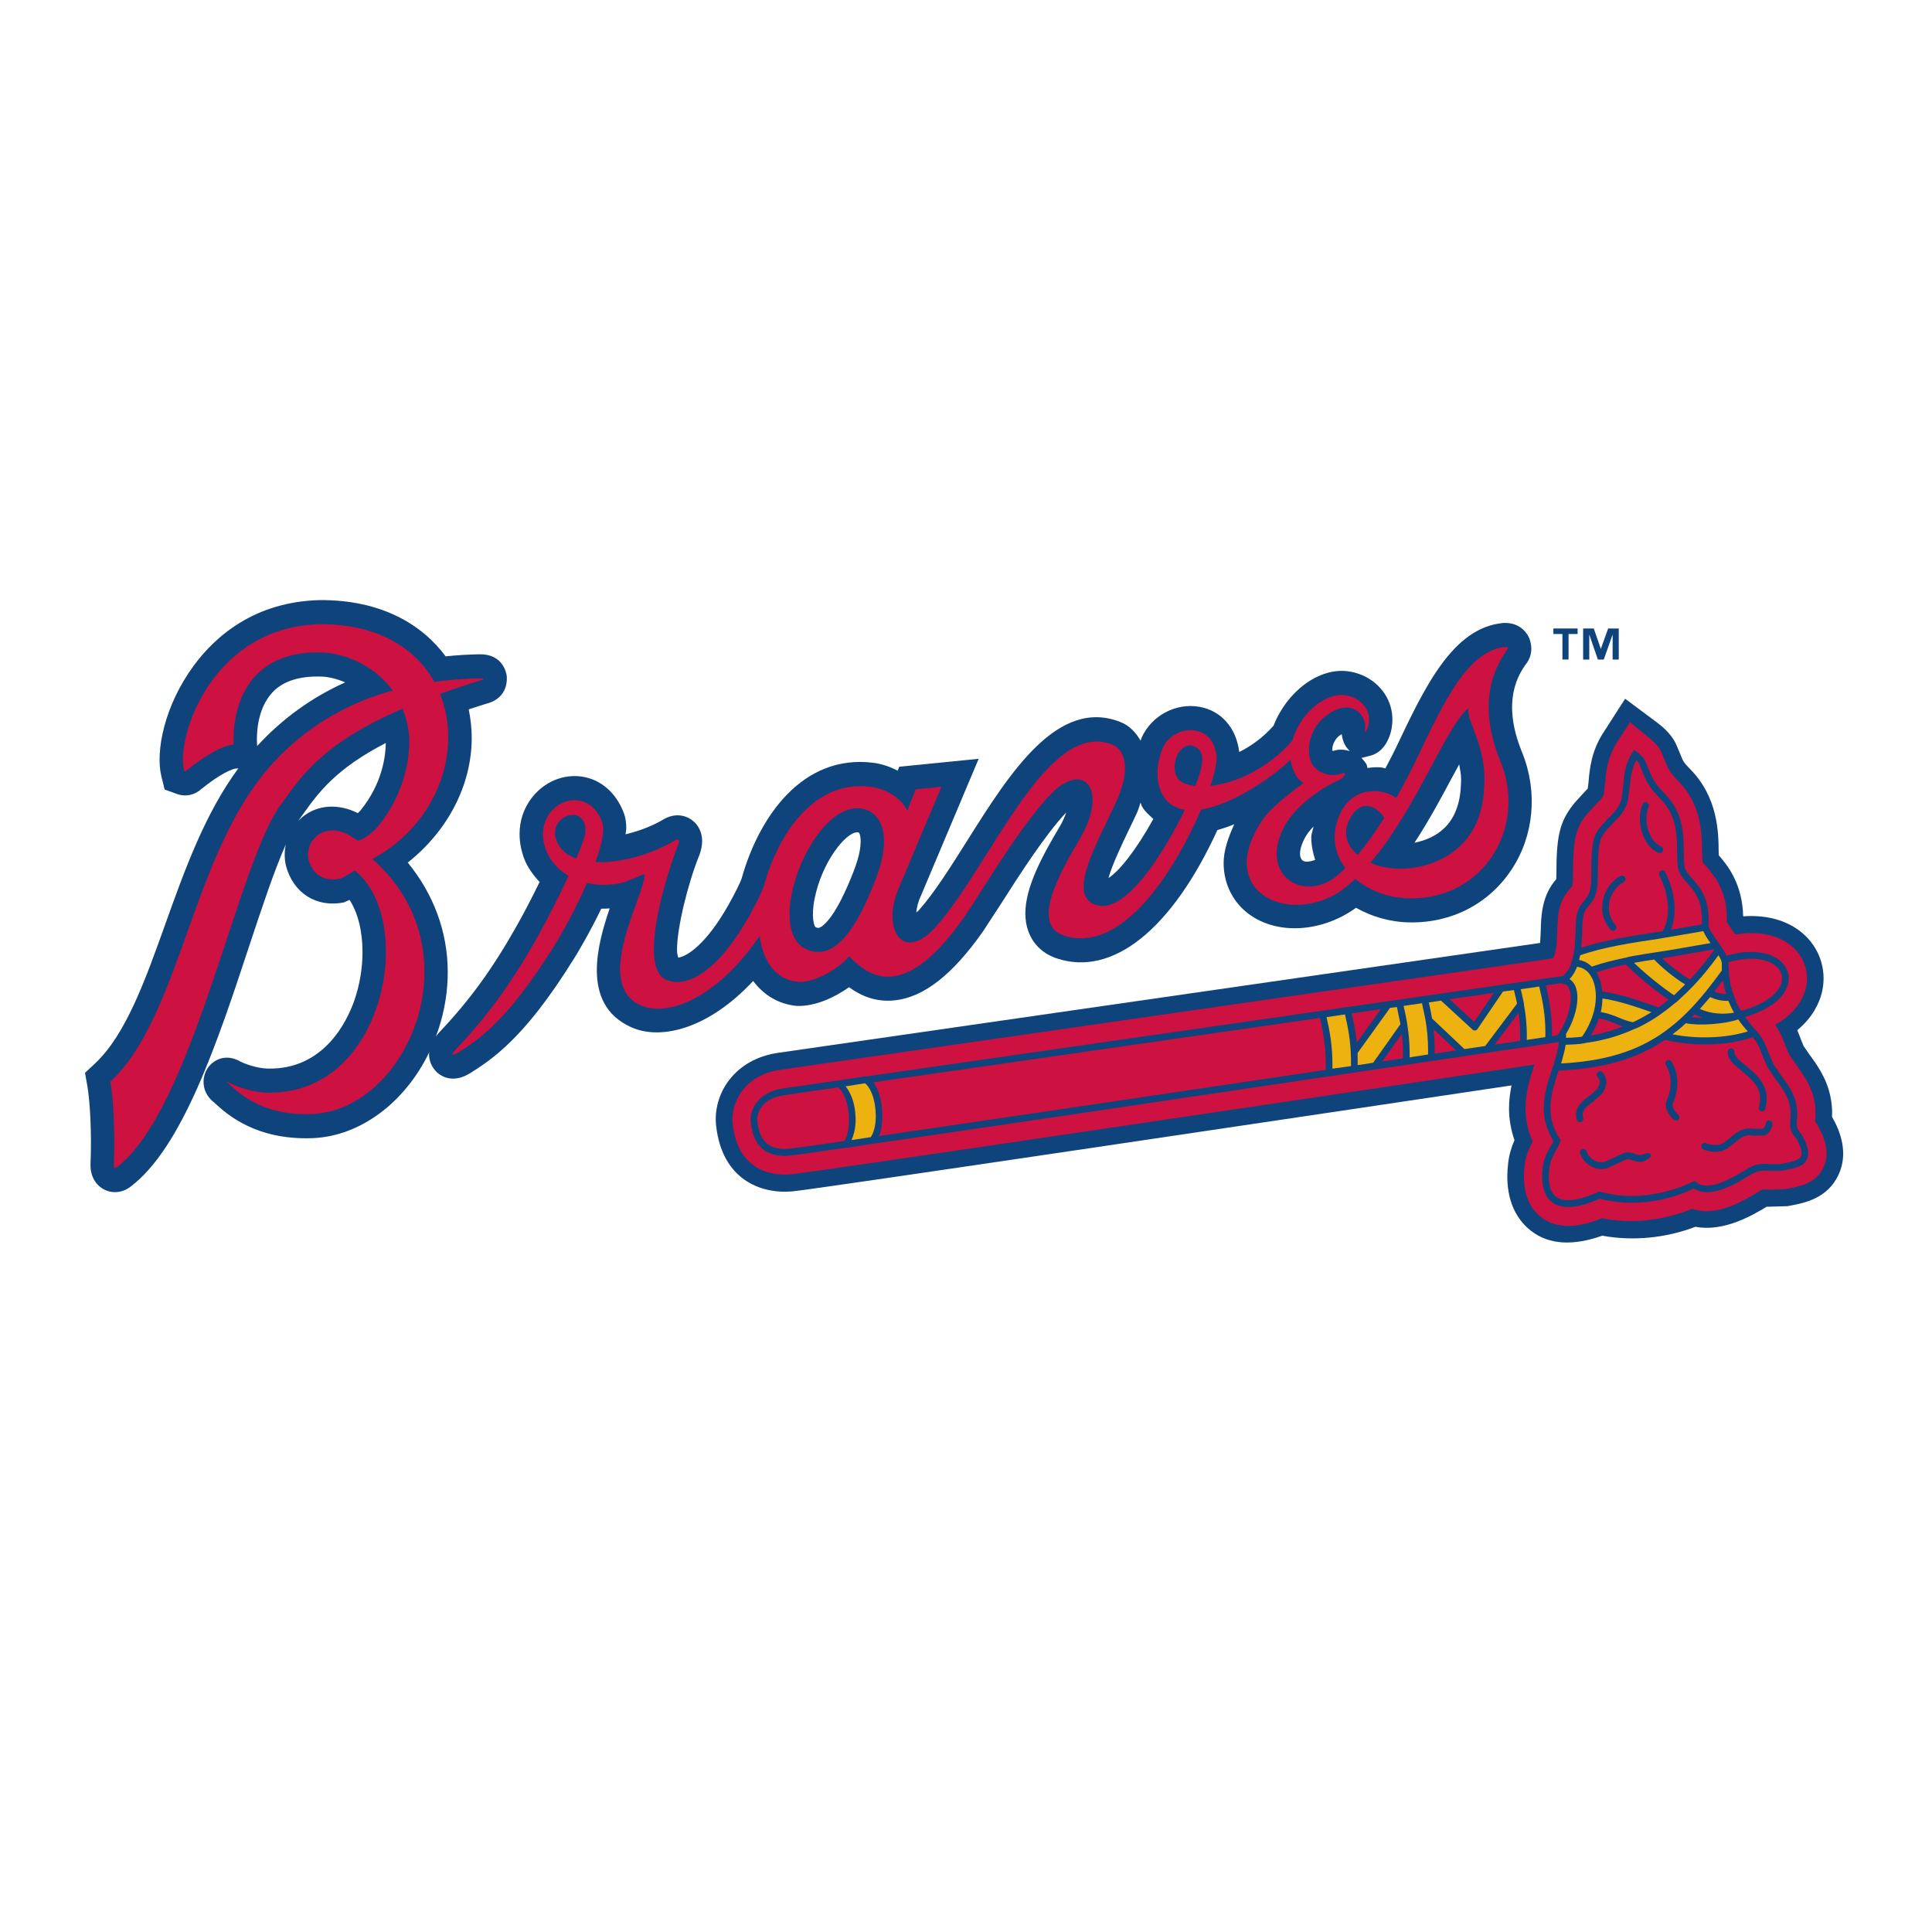<?xml version="1.0" encoding="utf-8"?>
<!-- Generator: Adobe Illustrator 16.0.4, SVG Export Plug-In . SVG Version: 6.00 Build 0)  -->
<!DOCTYPE svg PUBLIC "-//W3C//DTD SVG 1.1//EN" "http://www.w3.org/Graphics/SVG/1.1/DTD/svg11.dtd">
<svg version="1.1" id="Layer_1" xmlns="http://www.w3.org/2000/svg" xmlns:xlink="http://www.w3.org/1999/xlink" x="0px" y="0px"
	 width="250px" height="250px" viewBox="0 0 250 250" enable-background="new 0 0 250 250" xml:space="preserve">
<g>
	<path fill="#0F437C" d="M237.058,144.506c0.008-0.164,0.021-0.277,0.021-0.463c0-0.612-0.052-1.367-0.24-2.231
		c-0.511-2.381-1.787-4.124-2.727-5.396l-0.737-1.072c0,0.008-0.327-0.809-0.327-0.809c-0.133-0.354-0.286-0.772-0.481-1.233
		c2.012-1.663,2.828-3.503,3.155-4.755c0.688-2.675-0.071-5.443-2.04-7.392c-1.955-1.939-4.849-2.819-8.116-2.585
		c-0.101-4.244-2.063-6.649-3.164-7.9c-0.008-0.207-0.008-0.426-0.008-0.426c-0.021-2.479-0.058-7.072-3.739-10.773
		c-0.795-0.798-0.896-1.043-1.21-1.841c0,0-0.379-0.893-0.482-1.142c-0.204-0.496-0.75-1.655-2.508-2.968l-4.164-3.103l-2.836,4.416
		c-1.567,2.421-1.764,4.775-1.896,6.336c0,0-0.066,0.616-0.102,0.871c-0.125,0.134-0.343,0.357-0.343,0.357l-1.341,1.466
		l-0.146,0.182c-1.911,2.388-2.231,4.407-2.231,9.252c0,0-0.008,0.237-0.021,0.466c-0.133,0.16-0.299,0.373-0.299,0.373
		c-1.604,2.071-1.663,4.564-1.706,6.376c0,0-0.08,1.483-0.08,1.506c-4.644,0.671-96.403,13.901-98.458,14.196
		c-5.885,0.789-8.603,5.439-8.17,9.418c0.745,6.857,5.583,8.902,9.869,8.534c2.715-0.233,69.387-10.178,93.061-13.714
		c-0.188,0.94-0.327,1.927-0.327,2.987c0,1.298,0.218,2.684,0.707,4.103c-0.372,0.863-0.679,1.808-0.81,2.898
		c-0.079,0.642-0.116,1.239-0.116,1.804c0,3.802,1.626,5.913,3.092,7.044c2.326,1.798,5.447,1.937,9.201,0.609
		c3.901,0.722,8.182,0.324,12.053-1.152c3.631,0.692,7.328-1.455,9.166-2.566c0,0,0.043-0.029,0.051-0.032
		c0.079,0.003,0.176,0.003,0.176,0.003l2.537-0.073l0.416-0.084c1.676-0.312,4.79-0.896,6.196-4.053
		c0.416-0.919,0.569-1.827,0.569-2.685C238.5,147.076,237.479,145.252,237.058,144.506"/>
	<path fill="#CD1141" d="M235.189,145.599l-0.151-0.276c0,0-0.082-0.096-0.161-0.172c0.007-0.041,0.007-0.095,0.007-0.095
		c0.021-0.274,0.045-0.62,0.045-1.014c0-0.493-0.037-1.08-0.183-1.755c-0.415-1.905-1.487-3.363-2.341-4.535l-0.889-1.305
		l-0.481-1.137c-0.263-0.729-0.605-1.666-1.335-2.698c2.705-1.53,3.632-3.434,3.944-4.63c0.49-1.896-0.051-3.851-1.45-5.234
		c-1.735-1.718-4.499-2.342-7.641-1.828c-0.146-0.196-0.278-0.39-0.423-0.579c0,0-0.569-0.846-0.693-1.04
		c0.008-0.149,0.016-0.302,0.016-0.448c0-3.714-1.706-5.644-2.749-6.833c0,0-0.298-0.356-0.408-0.488
		c-0.007-0.288-0.051-1.276-0.051-1.276c-0.015-2.3-0.044-6.146-3.084-9.197c-1.124-1.124-1.343-1.677-1.7-2.592l-0.495-1.177
		c-0.124-0.252-0.415-0.879-1.678-1.907l-2.376-1.925l-1.671,2.595c-1.262,1.958-1.422,3.89-1.538,5.305l-0.183,1.407
		c-0.095,0.395-0.298,0.624-0.926,1.236l-1.145,1.239l-0.168,0.215c-1.349,1.685-1.735,2.917-1.735,7.841
		c0,1.08-0.109,1.349-0.109,1.367c-0.008,0.007-0.292,0.365-0.292,0.365l-0.394,0.488c-1.159,1.491-1.196,3.379-1.239,5.045
		l-0.102,1.804c-0.117,0.806-0.271,1.302-0.438,1.644c-2.093,0.302-98.96,14.273-99.867,14.399c-5.072,0.683-6.565,4.636-6.31,6.974
		c0.701,6.458,5.52,6.745,7.56,6.574c2.771-0.24,77.59-11.407,96.197-14.192c-0.539,1.633-1.152,3.539-1.152,5.661
		c0,1.363,0.248,2.797,0.927,4.284c-0.503,0.948-0.904,1.896-1.035,3.005c-0.066,0.535-0.096,1.039-0.096,1.502
		c0,2.916,1.16,4.477,2.225,5.293c2.574,1.987,6.045,0.887,7.881,0.124c3.77,0.799,7.94,0.302,11.703-1.218
		c3.047,1.116,6.605-1.024,8.457-2.153l0.423-0.249c0.197-0.12,0.358-0.127,1.064-0.068l1.962-0.052l0.444-0.084
		c1.554-0.292,3.689-0.696,4.623-2.8c0.27-0.587,0.38-1.181,0.38-1.758C236.357,147.866,235.736,146.562,235.189,145.599"/>
	<path fill="#0F437C" d="M196.99,97.433c-0.721-1.805-2.785-6.978,0.402-11.411c1.217-1.48,0.656-3.081,0.452-3.529
		c-0.203-0.448-1.043-1.921-3.149-1.884h-0.117l-0.124,0.011c-6.482,0.642-10.068,8.225-13.868,16.245
		c-0.393,0.82-0.867,1.699-1.319,2.563c-0.175-0.034-0.343-0.099-0.519-0.121c-0.626-0.069-1.217,0.004-1.815,0.069
		c-0.021-0.106-0.015-0.204-0.044-0.31c-0.139-0.383-0.444-0.678-0.714-0.988c0.525-0.132,1.181-0.303,1.181-0.303
		c1.779-0.466,2.43-2.311,2.626-3.091c0.131-0.521,0.195-1.046,0.195-1.568c0-1.185-0.335-2.333-0.998-3.34
		c-1.049-1.589-2.786-2.654-4.761-2.913c-3.8-0.503-7.926,2.676-9.617,7.036c-1.364,1.549-2.925,2.654-4.441,3.409
		c-0.386-3.103-2.311-5.341-5.141-5.844c-3.077-0.551-6.226,1.141-7.502,4.01c-0.052,0.113-0.074,0.245-0.124,0.365
		c-0.62-1.064-1.452-1.947-2.566-2.392c-8.159-3.266-14.372,6.599-19.849,15.297c-2.188,3.471-4.249,6.749-6.231,8.986
		c-0.167,0.186-0.244,0.225-0.379,0.35c0.051-0.572,0.186-1.272,0.585-2.133c0.042-0.102,7.486-17.757,7.486-17.757l-10.284,1.027
		c0,0-0.115,0.299-0.192,0.507c-0.936-0.474-1.954-0.865-3.142-1.017c-9.174-1.167-14.828,6.989-17.065,15.009
		c-0.131,0.418-0.926,2.016-1.665,3.332c-2.979,5.297-5.532,6.774-6.533,6.865c-0.079-0.284-0.154-0.562-0.154-1.014
		c0-2.811,1.383-8.531,2.92-12.326c0.237-0.656,0.33-1.239,0.33-1.742c0-1.345-0.671-2.148-1.039-2.486
		c-0.791-0.736-2.191-1.236-3.752-0.43c-1.742,1.042-3.483,1.651-5.116,2.045c0.018-0.259,0.091-0.547,0.091-0.791
		c0-0.714-0.091-1.36-0.299-1.917c-0.979-2.628-2.936-4.357-5.368-4.746c-2.451-0.391-4.958,0.656-6.557,2.73
		c-1.049,1.356-1.582,2.975-1.582,4.688c0,1.072,0.208,2.181,0.632,3.281c0.406,1.036,1.116,2.013,1.961,2.923
		c-0.94,1.929-2.01,4.007-3.079,5.885c-3.124,5.509-6.006,9.458-9.941,13.613c-0.165,0.171-0.285,0.339-0.409,0.507
		c0.106-0.285,0.217-0.57,0.315-0.864c0.83-2.49,1.227-5.006,1.227-7.481c0-5.184-1.839-10.112-5.176-14.17
		c5.143-4.072,8.279-9.978,8.279-16.165c0-1.218-0.146-2.443-0.387-3.66c0.755-0.248,1.508-0.496,2.321-0.744
		c2.864-0.737,2.629-3.31,2.593-3.598c-0.04-0.292-0.446-2.829-3.493-2.785c-1.511,0.022-2.975,0.12-4.41,0.267
		c-3.026-4.094-8.267-7.306-16.217-7.28c-8.522,0.186-13.609,4.718-16.382,8.487c-3.796,5.158-4.979,11.116-4.181,14.328l0.42,1.696
		l1.73,0.626c1.059,0.332,2.189,0.073,3.023-0.692c2.52-2.049,4.051-2.603,4.414-2.64l0.374-0.037
		c-4.311,5.833-6.932,13.103-9.452,20.154c-2.642,7.382-5.139,14.36-9.145,18.086L11,138.826l0.304,1.701
		c0.335,1.922,0.583,6.026,0.405,10.165c-0.021,1.447,0.624,2.614,1.718,3.201c1.092,0.591,2.375,0.467,3.428-0.31
		c6.768-5.071,11.344-18.908,15.375-31.12c1.673-5.048,3.274-9.873,4.756-13.197c-0.192,0.883-0.198,1.812,0.007,2.724
		c0.946,3.598,3.958,5.486,7.509,4.783c0,0,0.338-0.154,0.728-0.332c1.088,1.662,1.679,4.079,1.679,6.732
		c0,2.067-0.351,4.274-1.081,6.347c-0.949,2.687-3.931,8.913-11.185,8.756c-1.574-0.043-3.204-0.735-3.523-0.902
		c-1.854-1.087-3.536-0.288-4.295,0.918c-0.782,1.254-0.714,3.169,0.924,4.401c-0.167-0.136,0.097,0.102,0.097,0.102
		c1.581,1.425,5.29,4.768,12.643,4.481c6.158-0.267,11.917-4.616,15.057-11.12c-0.009,0.088-0.031,0.178-0.031,0.26
		c0,0.959,0.452,1.666,0.676,1.954c0.812,1.057,2.51,1.826,4.632,0.506c1.19-0.739,2.784-1.79,4.504-3.373
		c2.917-2.679,5.792-6.373,9.046-11.614c0.152-0.246,1.809-2.936,3.429-6.303c0.353,0.004,0.724-0.015,1.088-0.037
		c-0.811,2.377-1.659,5.264-1.659,7.99c0,3.049,1.063,5.855,4.433,7.379c3.788,1.719,9.953,0.284,15.793-5.979
		c1.371,1.816,3.263,2.997,5.642,3.23c2.353,0.08,4.865-1.075,6.768-2.421c1.402,1.01,3.325,1.972,5.892,1.699
		c3.756-0.386,7.489-3.304,11.424-8.899l2.312-3.541c2.312-3.634,5.775-9.037,8.479-11.877c-0.196,0.535-0.423,1.12-0.867,1.866
		c-2.269,3.824-4.426,7.791-4.426,11.207c0,0.798,0.116,1.571,0.386,2.303c0.598,1.674,1.911,2.924,3.683,3.51
		c7.254,2.418,14.917-3.812,20.78-16.605c0.734-0.211,1.465-0.456,2.188-0.758c-0.84,1.801-1.38,3.511-1.38,4.999
		c0,2.534,1.037,4.564,2.443,5.931c3.623,3.493,9.975,3.299,14.691-0.116c2.027,1.148,4.404,1.852,6.928,1.892
		c5.461,0.087,10.273-2.41,13.197-6.839C198.493,108.144,199.011,102.501,196.99,97.433 M33.256,96.168
		c-0.042-0.705-0.133-4.339,2.034-6.614c1.393-1.455,3.57-2.125,6.47-1.998c0.679,0.029,1.763,0.252,2.913,0.744
		c-4.375,1.961-8.19,4.743-11.396,8.236L33.256,96.168z M38.612,106.212c0.039-0.051,0.073-0.124,0.109-0.175l0.596-0.824
		c1.903-2.65,4.133-5.731,10.607-9.071c-0.022,1.641-0.432,5.206-3.236,8.676l-0.036,0.047c-0.097,0.125-0.228,0.233-0.357,0.346
		c-2.501-1.247-5.154-1.108-7.129,0.481C38.969,105.854,38.787,106.03,38.612,106.212z M189.036,101.687
		c-0.24,5.1-3.238,6.803-6,7.361c1.881-2.872,3.485-5.866,4.907-8.531c0.291-0.529,0.582-1.068,0.874-1.604
		c0.103,0.62,0.248,1.207,0.248,1.921C189.065,101.107,189.059,101.393,189.036,101.687z M170.182,111.272
		c-0.679,0.241-1.32,0.342-1.647,0.055c-0.219-0.186-0.313-0.485-0.313-0.869c0-0.528,0.196-1.213,0.583-1.953
		c0.276-0.543,0.691-1.068,1.166-1.564c-0.073,0.463-0.292,0.933-0.292,1.4C169.678,109.336,169.874,110.312,170.182,111.272z
		 M174.375,96.876c0,0,0.182,0.2,0.283,0.31c-0.648-0.175-1.32-0.302-2.179-0.007l0.058-0.01c-0.037,0.003-0.08-0.02-0.124-0.033
		c-0.008-0.034-0.021-0.07-0.021-0.106c0-0.682,0.379-1.382,0.831-1.76c0.167-0.135,0.271-0.193,0.4-0.274
		C173.71,95.92,174.118,96.59,174.375,96.876z M147.111,105.209c0.227-0.5,0.313-0.893,0.474-1.353c0.081,0.16,0.11,0.35,0.19,0.496
		c0.373,0.674,0.94,1.124,1.465,1.619c-2.273,4.124-4.454,6.786-5.803,7.649c0.466-1.698,1.771-4.44,2.581-6.117L147.111,105.209z
		 M106.082,120.018c-0.119,0.052-0.224,0.099-0.54-0.039c-0.16-0.074-0.622-1.229-0.13-3.705c0.95-4.732,4.017-8.574,5.516-8.574
		c0.19,0,0.218,0.047,0.239,0.08c0.107,0.16,0.202,0.514,0.202,1.083c0,0.802-0.198,2.034-0.855,3.74
		C108.167,118.727,106.528,119.829,106.082,120.018z"/>
	<path fill="#CD1141" d="M194.2,98.614c-0.737-1.837-3.517-8.502,0.765-14.448c0.241-0.299,0.226-0.452-0.219-0.444
		c-4.718,0.467-7.772,6.744-11.447,14.514c-0.779,1.625-1.677,3.338-2.631,5.034c-1.306-1.105-5.592-1.968-7.387,2.319
		c-1.043,2.49-0.59,4.864,0.803,6.749c-0.364,0.357-0.736,0.707-1.102,1.007c-4.359,3.515-10.061-0.143-6.839-6.318
		c1.582-3.03,5.483-5.407,6.978-6.004c0.723-0.281,1.502-1.294,0.32-0.886c-1.429,0.5-3.463-0.292-3.878-1.778
		c-0.613-2.133,0.35-4.335,1.763-5.516c3.588-2.982,5.673-0.095,5.302,1.622c-0.203,0.631,0.248,0.165,0.43-0.557
		c0.519-2.048-1.042-3.689-3.019-3.952c-2.632-0.342-5.868,2.461-6.796,5.851c-3.047,3.569-7.269,5.53-10.616,5.877
		c0.539-1.604,0.869-3.019,0.796-3.773c-0.387-4.542-5.6-4.2-6.956-1.133c-1.334,2.982-0.919,7.455,2.851,8.006
		c-2.829,5.848-7.604,13.201-11.214,12.387c-4.294-0.981-0.262-7.805,2.282-13.303c2.027-4.371,1.182-6.861-0.453-7.514
		c-8.442-3.376-15.712,15.526-22.756,23.481c-4.499,5.076-7.228,0.113-4.747-5.227l5.392-12.8l-3.342,0.335l-1.08,2.782
		c-0.434-1.112-2.153-2.785-4.75-3.117c-7.307-0.93-11.918,6.059-13.791,12.774c-0.256,0.911-1.57,3.332-1.956,4.032
		c-3.833,6.821-7.985,9.476-10.787,8.122c-3.629-1.753,0.27-14.023,1.621-17.359c0.24-0.671,0.105-0.889-0.326-0.671
		c-3.161,1.899-7.179,3.004-10.356,2.846c0.808-2.234,1.238-4.178,0.86-5.18c-2.074-5.596-9.48-2.093-7.242,3.678
		c0.479,1.25,1.48,2.443,2.897,3.281c-1.252,2.708-2.844,5.84-4.216,8.261c-3.612,6.361-6.725,10.347-10.388,14.214
		c-0.915,0.968-0.118,0.664,0.304,0.405c1.269-0.795,2.612-1.713,4.049-3.029c2.763-2.545,5.528-6.162,8.509-10.969
		c1.15-1.853,2.813-4.944,4.13-7.955c1.207,0.274,2.576,0.346,4.116,0.069c0.859-0.152,2.475-0.875,3.125-1.169
		c0.178-0.083,0.231,0.146,0.231,0.146c-0.327,3.118-6.637,14.015-0.551,16.773c3.399,1.539,9.818-0.747,15.427-8.979
		c0.402,3.262,2.004,5.68,5.071,5.972c2.275,0.076,5.495-2.002,6.47-3.335c1.833,1.67,6.399,7.076,14.887-5.01
		c2.036-2.902,7.282-11.936,11.314-16.037c4.237-4.302,7.452-0.485,3.631,5.939c-2.771,4.676-6.226,11.031-2.005,12.434
		c6.964,2.312,13.708-6.94,17.754-16.313c4.578-0.707,10.077-4.921,11.578-6.467c0.109,1.076,0.7,2.548,1.686,3.029
		c-1.934,1.454-3.981,3.015-5.135,4.513c-7,9.938,4.149,14.523,10.937,8.694c0.299-0.251,0.577-0.536,0.868-0.81
		c1.779,1.527,4.295,2.497,7.088,2.541C191.865,116.397,197.626,107.221,194.2,98.614 M72.306,109.372
		c-2.18-3.583,3.573-5.789,3.455-1.778c-0.017,0.517-0.48,1.819-1.193,3.492C73.588,110.729,72.795,110.171,72.306,109.372z
		 M113.324,113.747c-2.561,6.687-5.409,10.675-8.976,9.085c-5.504-2.446,0.424-18.247,6.579-18.243
		C113.619,104.589,115.759,107.393,113.324,113.747z M154.506,96.572c1.393,0.533,1.393,2.038,0.166,5.133
		c-0.532-0.062-1.027-0.167-1.457-0.346C150.852,100.396,152.266,95.723,154.506,96.572z M174.571,106.146
		c1.56-3.189,3.856-1.557,4.541-0.302c-1.1,1.739-2.253,3.383-3.439,4.783C174.309,109.46,173.74,107.853,174.571,106.146z
		 M192.048,101.928c-0.366,7.966-6.257,9.989-9.377,10.394c-1.997,0.256-3.865-0.034-5.345-0.678c6-7.04,9.711-17.503,12.672-20.022
		C189.802,93.602,192.448,96.586,192.048,101.928z"/>
	<path fill="#CD1141" d="M56.939,89.792c1.597-0.573,3.289-1.148,5.174-1.732c0.431-0.109,0.764-0.288,0-0.277
		c-1.746,0.026-3.758,0.146-5.909,0.445c-2.423-4.349-7.311-7.481-14.747-7.456c-14.034,0.303-18.713,14.619-17.645,18.92
		c0.019,0.073,0.128,0.175,0.239,0.073c2.621-2.133,4.816-3.306,6.192-3.416c-0.217-3.784,1.094-12.381,11.65-11.907
		c2.368,0.109,6.411,1.418,8.915,4.904c-5.849,1.637-12.105,4.903-17.118,11.344c-9.025,11.608-10.681,31.16-19.414,39.282
		c0.409,2.351,0.629,6.759,0.451,10.856c-0.01,0.44,0.229,0.32,0.361,0.222c9.853-7.386,15.568-39.183,21.223-46.893
		c2.541-3.471,5.1-7.827,15.778-12.458c0.373,0.926,0.656,1.943,0.806,3.091c0.265,2.111-0.109,7.347-3.888,12.02
		c-0.861,1.112-2.352,2.034-2.785,1.955c-0.553-0.452-0.485-0.31-1.1-0.733c-3.272-1.746-5.742,0.831-5.188,3.237
		c0.425,1.619,1.744,2.883,4.003,2.442c0.693-0.138,1.856-1.177,2.081-0.991c7.831,6.478,3.879,29.004-11.437,28.669
		c-2.322-0.062-4.537-1.062-4.919-1.287c-0.372-0.226-0.379-0.112-0.137,0.068c1.242,1.081,4.203,4.247,10.855,3.99
		c12.4-0.536,21.276-21.25,7.792-33C56.795,106.502,59.819,96.952,56.939,89.792"/>
	<path fill="#0F437C" d="M233.147,146.828c-0.715-0.762-0.685-1.196-0.619-1.973c0.037-0.528,0.096-1.186-0.096-2.041
		c-0.291-1.385-1.122-2.505-1.917-3.592l-1.049-1.557l-0.643-1.502c-0.342-0.937-0.692-1.91-1.814-3.062
		c-0.096-0.104-0.183-0.203-0.271-0.302l-0.947-1.196c3.069-0.903,5.104-2.435,5.571-4.25c0.269-1.039-0.03-2.074-0.811-2.847
		c-1.115-1.112-3.574-1.875-7.146-0.839c-0.007-0.015-0.022-0.029-0.022-0.046c-0.284-0.603-0.707-1.211-1.144-1.812
		c-0.045-0.065-0.096-0.139-0.138-0.204c-0.249-0.361-0.584-0.872-0.816-1.27c-0.132-0.281-0.232-0.539-0.218-0.747
		c0.226-3.267-1.124-4.805-2.115-5.927c-0.438-0.496-0.815-0.926-0.933-1.371c-0.132-0.488-0.132-1.195-0.139-2.015
		c-0.015-2.162-0.037-5.126-2.37-7.463c-1.465-1.477-1.831-2.381-2.238-3.423l-0.437-1.031c-0.153-0.379-0.767-0.871-1.022-1.062
		l-0.364-0.269l-0.247,0.383c-0.919,1.432-1.044,2.883-1.152,4.151l-0.233,1.794c-0.27,1.115-0.911,1.746-1.598,2.413l-0.926,1
		l-0.19,0.24c-0.853,1.072-1.195,1.688-1.195,6.292c0,2.155-0.351,2.567-0.962,3.314l-0.35,0.434
		c-0.657,0.843-0.693,2.172-0.723,3.576l-0.132,2.108c-0.036,0.273-0.081,0.525-0.124,0.758l-0.249,0.984
		c-0.008,0.008-0.008,0.008-0.008,0.012c0,0.003,0,0.011,0,0.011c-0.275,0.871-0.626,1.363-1.027,1.717
		c-0.043,0.032-0.088,0.065-0.124,0.083c-0.269,0.042-2.968,0.427-7.336,1.058l-0.729,0.095c-0.016,0-0.016,0.016-0.021,0.016
		c-2.749,0.394-6.09,0.879-9.829,1.418c-0.008,0-0.008-0.004-0.008-0.004l-1.968,0.288c-21.072,3.04-53.526,7.714-70.201,10.116
		c-0.036,0-0.065-0.021-0.102-0.019l-2.151,0.347c-5.253,0.759-8.458,1.217-8.458,1.217c-3.397,0.457-4.418,2.874-4.266,4.292
		c0.129,1.184,0.519,4.8,5.011,4.411c0.472-0.037,3.154-0.413,7.336-1.018c0.022,0,0.038,0.011,0.062,0.011l2.229-0.345
		c14.488-2.102,42.315-6.239,63.329-9.371l0.196-0.018l1.131-0.179c8.618-1.286,15.988-2.386,20.648-3.081
		c0.035,0.008,0.072,0.016,0.101,0.008l3.26-0.503c0.008,0,0.008-0.007,0.015-0.011c0.511-0.076,0.94-0.135,1.254-0.186
		c-0.103,1.064-0.43,2.191-0.832,3.394c-0.546,1.607-1.123,3.343-1.123,5.173c0,1.357,0.357,2.771,1.247,4.241
		c-0.044,0.091-0.117,0.288-0.117,0.288c-0.803,1.298-1.144,2.133-1.261,3.092c-0.051,0.433-0.073,0.842-0.073,1.226
		c0,1.542,0.431,2.661,1.275,3.309c1.247,0.966,3.341,0.807,6.198-0.448c3.842,1.02,8.349,0.519,12.17-1.327
		c2.041,1.403,5.286-0.536,7.064-1.615l0.438-0.261c0.876-0.519,1.662-0.45,2.429-0.391l1.342-0.012l0.452-0.087
		c1.284-0.241,2.485-0.463,2.916-1.43C234.17,149.253,233.95,148.246,233.147,146.828 M109.253,147.651
		c-4.1,0.591-6.715,0.955-7.173,0.995c-3.238,0.277-3.887-1.79-4.085-3.627c-0.008-0.055-0.008-0.113-0.008-0.176
		c0-0.878,0.604-2.748,3.529-3.135l6.95-1.004c0.575,0.435,1.061,1.488,1.276,2.82C110.01,145.181,109.81,146.795,109.253,147.651z
		 M171.552,138.443c-19.527,2.908-43.708,6.5-57.807,8.555c0.511-1.253,0.513-2.938,0.308-4.181
		c-0.186-1.16-0.558-2.104-1.033-2.768l57.781-8.329C171.231,133.547,171.61,135.6,171.552,138.443z M175.569,134.916
		c-0.146-1.422-0.395-2.646-0.663-3.786l3.782-0.547L175.569,134.916z M178.864,137.353l2.539-3.579
		c0.102,0.959,0.16,1.997,0.139,3.179C180.666,137.084,179.776,137.214,178.864,137.353z M185.646,136.338
		c0.021-1.173-0.037-2.209-0.139-3.16l2.909,2.748C187.52,136.059,186.594,136.201,185.646,136.338z M190.757,132.237
		c-0.431-0.398-2.194-2.023-3.186-2.938l5.746-0.827C192.521,129.635,191.091,131.745,190.757,132.237z M196.706,134.687
		c-0.983,0.149-2.092,0.311-3.303,0.493l3.1-4.129C196.649,132.08,196.736,133.27,196.706,134.687z M229.962,125.147
		c0.416,0.416,0.635,0.916,0.635,1.455c0,0.172-0.022,0.35-0.066,0.524c-0.393,1.531-2.354,2.888-5.227,3.684
		c-0.249-0.336-0.481-0.8-0.68-1.276c-0.087-0.208-0.159-0.416-0.218-0.605c0-0.021-0.021-0.029-0.028-0.047
		c-0.182-0.496-0.313-0.944-0.388-1.229c-0.124-0.522-0.203-1.004-0.248-1.43c-0.027-0.387-0.035-0.748-0.035-1.05
		c0,0-0.016-0.127-0.044-0.292c0-0.063,0-0.134,0-0.184c0-0.008,0-0.022,0-0.033v-0.036c0-0.037-0.015-0.069-0.021-0.102
		C226.856,123.594,229.015,124.208,229.962,125.147z M222.948,126.846c0.036,0.28,0.087,0.562,0.161,0.857
		c0,0.006,0.008,0.014,0.008,0.021s0,0.011,0,0.02c0.007,0.011,0.007,0.021,0.007,0.028c0.065,0.281,0.145,0.569,0.233,0.861
		c-0.556-0.013-1.064-0.121-1.531-0.318C222.196,127.842,222.568,127.354,222.948,126.846z M221.869,122.825
		c-0.889,1.258-1.939,2.61-3.172,3.927c-0.97-0.521-2.56-1.758-3.61-2.763c0.357-0.052,0.715-0.106,1.072-0.161L221.869,122.825z
		 M220.323,131.698c-0.511,0.004-0.992-0.015-1.415-0.06c0.124-0.127,0.256-0.248,0.388-0.375
		C219.623,131.436,219.966,131.582,220.323,131.698z M207.33,128.308c-0.08-0.819-0.27-1.557-0.547-2.121
		c-0.064-0.135-0.153-0.24-0.232-0.372c1.225-0.402,2.515-0.733,3.842-1.009c1.685,1.71,4.098,3.614,5.52,4.57
		c-0.416,0.34-0.847,0.663-1.29,0.981l-1.094-0.375C211.756,129.361,209.372,128.548,207.33,128.308z M210.005,132.836
		c-1.283,0.499-2.661,0.902-4.148,1.159c0.459-0.759,0.796-1.495,1.029-2.214c0.766,0.114,1.509,0.402,2.224,0.701
		C209.4,132.609,209.699,132.726,210.005,132.836z M204.734,120.645c0.029-1.254,0.052-2.439,0.533-3.044l0.335-0.415
		c0.759-0.918,1.159-1.513,1.159-3.886c0-4.473,0.336-4.892,1.007-5.728l0.197-0.254l0.853-0.905
		c0.699-0.693,1.502-1.477,1.837-2.844l0.248-1.929c0.094-1.075,0.262-2.18,0.823-3.274c0.16,0.146,0.293,0.285,0.32,0.35
		c0.016,0.025,0.431,1.009,0.431,1.009c0.431,1.086,0.831,2.111,2.436,3.715c2.077,2.085,2.092,4.721,2.107,6.839
		c0.007,0.879,0.015,1.637,0.168,2.235c0.161,0.656,0.635,1.181,1.13,1.742c0.86,0.973,1.91,2.169,1.91,4.615
		c0,0.204,0,0.423-0.021,0.652c0,0.033,0,0.069,0,0.103l-3.996,0.685c1-2.429,0.293-5.447-0.722-7.448
		c-0.109-0.219-0.365-0.299-0.583-0.182c-0.204,0.109-0.284,0.379-0.176,0.594c0.999,1.979,1.685,5.021,0.431,7.215l-0.715,0.121
		c-3.369,0.498-6.825,1.031-9.836,2.021L204.734,120.645z M201.519,133.968c-0.189,0.03-0.43,0.062-0.699,0.111
		c0.036-2.688-0.321-4.615-0.788-6.574l1.889-0.27c0.028,0.003,0.051,0.032,0.081,0.032c0.517,0,0.845,0.208,1.049,0.655
		C203.656,129.248,202.911,132.135,201.519,133.968z M233.061,149.624c-0.247,0.534-1.232,0.722-2.288,0.923l-0.459,0.088h-1.109
		c-0.815-0.07-1.821-0.146-2.923,0.499l-0.444,0.269c-1.555,0.941-4.777,2.896-6.323,1.568l-0.212-0.186l-0.255,0.12
		c-1.394,0.699-6.387,2.851-11.943,1.315l-0.146-0.035l-0.139,0.061c-2.587,1.159-4.478,1.37-5.475,0.605
		c-0.796-0.616-1.08-1.863-0.854-3.718c0.096-0.814,0.401-1.55,1.123-2.724l0.357-0.968l-0.145-0.079
		c-2.034-3.143-1.071-6.033-0.139-8.83c6.038-0.272,10.267-1.598,13.76-3.98c3.594,0.907,8.274,0.767,11.373-0.335
		c0.65,0.807,0.934,1.521,1.196,2.257l0.699,1.626l1.124,1.662c0.735,1.011,1.503,2.05,1.765,3.246
		c0.079,0.39,0.108,0.729,0.108,1.043c0,0.262-0.021,0.51-0.036,0.732c-0.022,0.211-0.037,0.422-0.037,0.631
		c0,0.612,0.139,1.231,0.839,1.946c0.423,0.779,0.649,1.422,0.649,1.881C233.126,149.391,233.105,149.515,233.061,149.624z"/>
	<path fill="#0F437C" d="M210.305,113.558c0.095,0.222,0.008,0.485-0.218,0.59c-0.876,0.427-1.618,1.466-1.837,2.589
		c-0.212,1.087,0.065,2.14,0.787,2.971c0.161,0.182,0.146,0.459-0.028,0.627c-0.176,0.161-0.446,0.146-0.606-0.041
		c-0.91-1.039-1.261-2.366-0.998-3.737c0.275-1.4,1.188-2.662,2.317-3.211C209.94,113.245,210.196,113.339,210.305,113.558"/>
	<path fill="#0F437C" d="M224.021,135.654c0.233,0.016,0.415,0.217,0.409,0.462c-0.03,0.555,0.662,1.112,1.465,1.764
		c1.406,1.146,3.339,2.713,2.53,5.601c-0.065,0.232-0.307,0.365-0.533,0.302c-0.233-0.069-0.357-0.316-0.292-0.551
		c0.649-2.308-0.815-3.502-2.237-4.651c-0.947-0.772-1.846-1.502-1.795-2.515C223.583,135.825,223.779,135.639,224.021,135.654"/>
	<path fill="#0F437C" d="M228.511,145.322c-0.131,0.583-0.32,0.714-0.474,0.758l-0.89-0.014l-0.97-0.053
		c-0.606,0.069-1.21,0.333-1.678,0.711l-1.502,1.2l-0.35,0.146c-0.633,0.146-1.261,0.099-1.911-0.149
		c-0.226-0.084-0.466,0.029-0.553,0.259c-0.081,0.229,0.036,0.484,0.262,0.569c0.81,0.313,1.589,0.372,2.391,0.186l0.678-0.303
		l1.518-1.21c0.343-0.281,0.803-0.478,1.239-0.529l0.752,0.048l1.261-0.011c0.804-0.24,1-1.12,1.064-1.407
		c0.052-0.236-0.095-0.474-0.32-0.529C228.797,144.939,228.563,145.089,228.511,145.322 M224.5,146.727L224.5,146.727z"/>
	<path fill="#0F437C" d="M216.291,137.371c0.94,1.513,1.006,3.466,0.196,5.354c-0.176,0.396,0.008,0.812,0.635,1.483
		c0,0,0.219,0.201,0.182,0.397c-0.035,0.193-0.052,0.357-0.247,0.376c-0.139,0.011-0.365,0.027-0.555-0.161
		c-0.409-0.441-1.275-1.36-0.81-2.454c0.707-1.615,0.654-3.267-0.124-4.524c-0.132-0.203-0.074-0.481,0.124-0.615
		C215.904,137.097,216.167,137.16,216.291,137.371"/>
	<path fill="#0F437C" d="M207.345,138.743c0.831,0.845,0.555,2.1-0.16,2.903l-1.057,0.912c-0.956,0.707-1.524,1.188-1.27,2.077
		c0.065,0.241-0.065,0.482-0.292,0.55c-0.233,0.066-0.467-0.063-0.532-0.301c-0.437-1.538,0.686-2.373,1.581-3.045l0.94-0.794
		c0.241-0.273,0.744-1.105,0.183-1.674c-0.168-0.172-0.168-0.448,0-0.62C206.907,138.569,207.177,138.569,207.345,138.743"/>
	<path fill="#0F437C" d="M205.281,148.96c0.379,1.028,1.438,1.626,2.398,1.359l1.226-0.553l1.283-0.587
		c0.51-0.161,0.968-0.008,1.378,0.132c0.329,0.109,0.604,0.204,0.838,0.123l0.357-0.112l-0.015,0.015
		c0.015-0.015,0.591-0.226,0.744-0.08c0.408,0.387-0.189,0.663-0.015,0.546l-0.679,0.436l-0.103,0.027
		c-0.509,0.19-0.983,0.03-1.399-0.112c-0.328-0.109-0.613-0.204-0.859-0.128l-1.13,0.525c0,0-1.401,0.627-1.407,0.627
		c-1.386,0.383-2.888-0.451-3.419-1.899c-0.089-0.229,0.021-0.485,0.247-0.573C204.953,148.622,205.201,148.73,205.281,148.96"/>
	<path fill="#0F437C" d="M213.111,103.834c0.22,0.101,0.314,0.365,0.22,0.587c-0.408,0.952-0.373,2.245,0.087,3.376
		c0.357,0.867,0.904,1.495,1.518,1.732c0.219,0.083,0.335,0.338,0.248,0.568c-0.08,0.229-0.328,0.342-0.546,0.263
		c-0.847-0.328-1.562-1.116-2.013-2.216c-0.547-1.353-0.577-2.913-0.073-4.076C212.646,103.838,212.894,103.736,213.111,103.834"/>
	<path fill="#EEB210" d="M215.511,121.327c0.016,0,0.021,0,0.028-0.003c1.547-0.263,4.441-0.758,4.864-0.832
		c0.015,0.029,0.036,0.062,0.051,0.091c0.204,0.47,0.526,0.952,0.884,1.452c-1.064,0.179-5.302,0.915-5.302,0.915
		c-1.014,0.15-2.027,0.311-3.049,0.474c-1.473,0.237-2.268,0.383-2.559,0.481c-1.538,0.322-3.048,0.686-4.454,1.178
		c-0.467-0.467-1.021-0.757-1.641-0.855c0.051-0.201,0.095-0.402,0.139-0.617c3.024-1.057,6.613-1.6,10.098-2.122
		C214.57,121.488,214.948,121.425,215.511,121.327"/>
	<path fill="#EEB210" d="M226.162,133.463c-2.741,0.875-6.524,1.02-9.726,0.375c0.087-0.066,0.189-0.149,0.276-0.224
		c0.124-0.098,0.248-0.188,0.373-0.288c0.379-0.306,0.758-0.626,1.064-0.922c1.691,0.365,5.097,0.108,6.78-0.495
		c0.336,0.499,0.729,1.003,1.182,1.498C226.135,133.431,226.156,133.455,226.162,133.463"/>
	<path fill="#EEB210" d="M195.016,128.228c0.299-0.037,0.642-0.076,0.89-0.106c0.058,0.264,0.203,0.885,0.312,1.324
		c0.028,0.135,0.052,0.284,0.087,0.422c-0.306,0.398-3.921,5.225-4.119,5.487c-0.284,0.043-2.362,0.351-2.691,0.393
		c-0.27-0.251-3.899-3.688-4.185-3.954c-0.124-0.723-0.269-1.407-0.423-2.077c0.512-0.081,1.327-0.201,1.583-0.237
		c0.276,0.256,4.083,3.755,4.083,3.755c0.08,0.083,0.204,0.12,0.329,0.109c0.124-0.017,0.233-0.088,0.306-0.19
		c0,0,3.12-4.59,3.296-4.845"/>
	<path fill="#EEB210" d="M184.005,129.817l0.416,1.955c0.218,1.221,0.372,2.537,0.372,4.13c0,0.178,0,0.365,0,0.547
		c-0.475,0.072-1.772,0.272-2.391,0.372c0-0.142,0.007-0.296,0.007-0.435c0-1.414-0.117-2.62-0.297-3.739
		c-0.017-0.179-0.067-0.478-0.133-0.812c-0.051-0.236-0.096-0.47-0.138-0.696c-0.082-0.357-0.154-0.7-0.219-0.974
		c0.211-0.033,0.51-0.076,0.831-0.124"/>
	<path fill="#EEB210" d="M171.653,131.618c0.591-0.087,1.875-0.273,2.385-0.351c0.387,1.627,0.736,3.417,0.779,5.735v0.951
		c-0.474,0.065-1.794,0.249-2.405,0.332c0-0.156,0.008-0.312,0.008-0.459C172.42,135.249,172.055,133.335,171.653,131.618"/>
	<path fill="#EEB210" d="M175.679,137.826c0.007-0.396,0.007-0.783-0.006-1.155c0-0.186,0-0.339,0-0.418
		c0.159-0.22,3.995-5.546,4.199-5.834c0.196-0.025,0.538-0.064,0.889-0.109c0.102,0.481,0.387,1.889,0.453,2.221
		c-0.226,0.333-3.333,4.715-3.529,4.987c-0.161,0.025-0.708,0.112-1.247,0.201C176.189,137.754,175.941,137.79,175.679,137.826"/>
	<path fill="#EEB210" d="M197.567,134.561c0-0.135,0.008-0.274,0.008-0.405c0-1.677-0.161-3.019-0.38-4.177
		c0.008-0.041,0.008-0.078,0-0.12c-0.188-0.938-0.321-1.492-0.415-1.854c0.591-0.087,1.881-0.272,2.391-0.346
		c0.438,1.823,0.804,3.603,0.804,6.022c0,0.168-0.008,0.343-0.016,0.521C199.295,134.305,198.501,134.422,197.567,134.561"/>
	<path fill="#EEB210" d="M220.229,130.247c0.052-0.059,0.102-0.12,0.161-0.182c0.32-0.365,0.722-0.831,0.911-1.043
		c0.707,0.336,1.501,0.521,2.354,0.489c0.103,0.256,0.219,0.513,0.335,0.775c0.096,0.208,0.198,0.406,0.308,0.599
		c0.015,0.028,0.035,0.062,0.05,0.095c0.016,0.02,0.022,0.044,0.03,0.062c-1.291,0.229-2.946,0.192-4.42-0.49
		C219.995,130.51,220.097,130.393,220.229,130.247"/>
	<path fill="#EEB210" d="M211.297,132.274c-0.605-0.1-1.218-0.339-1.866-0.613c-0.724-0.302-1.48-0.565-2.29-0.704
		c0.14-0.612,0.204-1.191,0.212-1.75c1.933,0.253,4.193,1.021,5.891,1.615c0,0,0.249,0.08,0.453,0.148
		c-0.744,0.467-1.531,0.898-2.354,1.29C211.333,132.267,211.311,132.274,211.297,132.274"/>
	<path fill="#EEB210" d="M216.612,128.777c-1.197-0.772-3.443-2.525-5.17-4.185c0.453-0.083,0.904-0.16,1.356-0.237
		c0.372-0.061,0.779-0.124,1.254-0.192c0.911,0.988,2.72,2.464,4.004,3.22c-0.446,0.438-1.188,1.165-1.188,1.165
		s-0.096,0.085-0.19,0.179C216.655,128.741,216.635,128.76,216.612,128.777"/>
	<path fill="#EEB210" d="M204.064,125.104c0.604,0.066,1.151,0.35,1.566,0.867l0.021,0.029c0.132,0.172,0.256,0.364,0.365,0.583
		c0.305,0.631,0.481,1.437,0.488,2.345c0,0.025,0,0.051,0,0.073c0,0.354-0.036,0.717-0.095,1.1c0,0.048-0.016,0.096-0.021,0.139
		c-0.219,1.233-0.743,2.577-1.67,3.904c-0.182,0.021-0.372,0.056-0.562,0.072c-0.029,0-0.059,0.004-0.095,0.004
		c-0.461,0.044-0.935,0.06-1.414,0.073V133.8l-0.016,0.004c0.86-1.393,1.487-3.176,1.487-4.688c0-0.582-0.089-1.122-0.292-1.57
		c-0.176-0.371-0.423-0.652-0.723-0.853C203.502,126.281,203.816,125.763,204.064,125.104"/>
	<path fill="#EEB210" d="M202.255,136.711c0.146-0.503,0.263-1.003,0.33-1.495c0-0.011,0-0.019,0-0.024
		c0.604-0.016,1.765-0.059,2.486-0.197c0.021,0,0.035-0.028,0.059-0.035c2.348-0.307,4.445-0.935,6.32-1.792
		c0.591-0.171,2.465-1.203,3.485-1.969c0,0,0-0.004,0.007-0.01c0.68-0.471,1.321-0.974,1.926-1.488
		c0.028-0.019,0.065-0.019,0.087-0.04l0.481-0.448l0.037-0.044c1.998-1.795,3.596-3.755,4.894-5.56
		c0.138,0.212,0.275,0.445,0.357,0.693c0.042,0.127,0.079,0.255,0.079,0.372c0,0.021,0,0.667,0,0.897
		c-0.016,0.023-0.037,0.06-0.037,0.06c-5.402,7.476-10.193,11.413-20.758,11.982C202.096,137.33,202.183,137.028,202.255,136.711"/>
	<path fill="#EEB210" d="M111.931,140.174c0.573,0.434,1.059,1.466,1.278,2.788c0.079,0.5,0.118,1.004,0.118,1.474
		c0,1.134-0.243,2.111-0.652,2.708c-0.287,0.047-1.619,0.253-2.478,0.379c0.322-0.772,0.522-1.65,0.522-2.559
		c0-0.558-0.051-1.104-0.13-1.586c-0.197-1.236-0.64-2.133-1.171-2.803C110.258,140.444,111.637,140.223,111.931,140.174"/>
	<path fill="#0F437C" d="M204.144,82.041h-1.174v3.302h-0.794v-3.302h-1.174v-0.715h3.142 M209.467,85.344h-0.795v-3.197h-0.015
		l-1.13,3.197h-0.766l-1.095-3.197h-0.015v3.197h-0.795v-4.019h1.378l0.904,2.622h0.015l0.94-2.622h1.371L209.467,85.344
		L209.467,85.344z"/>
</g>
</svg>
